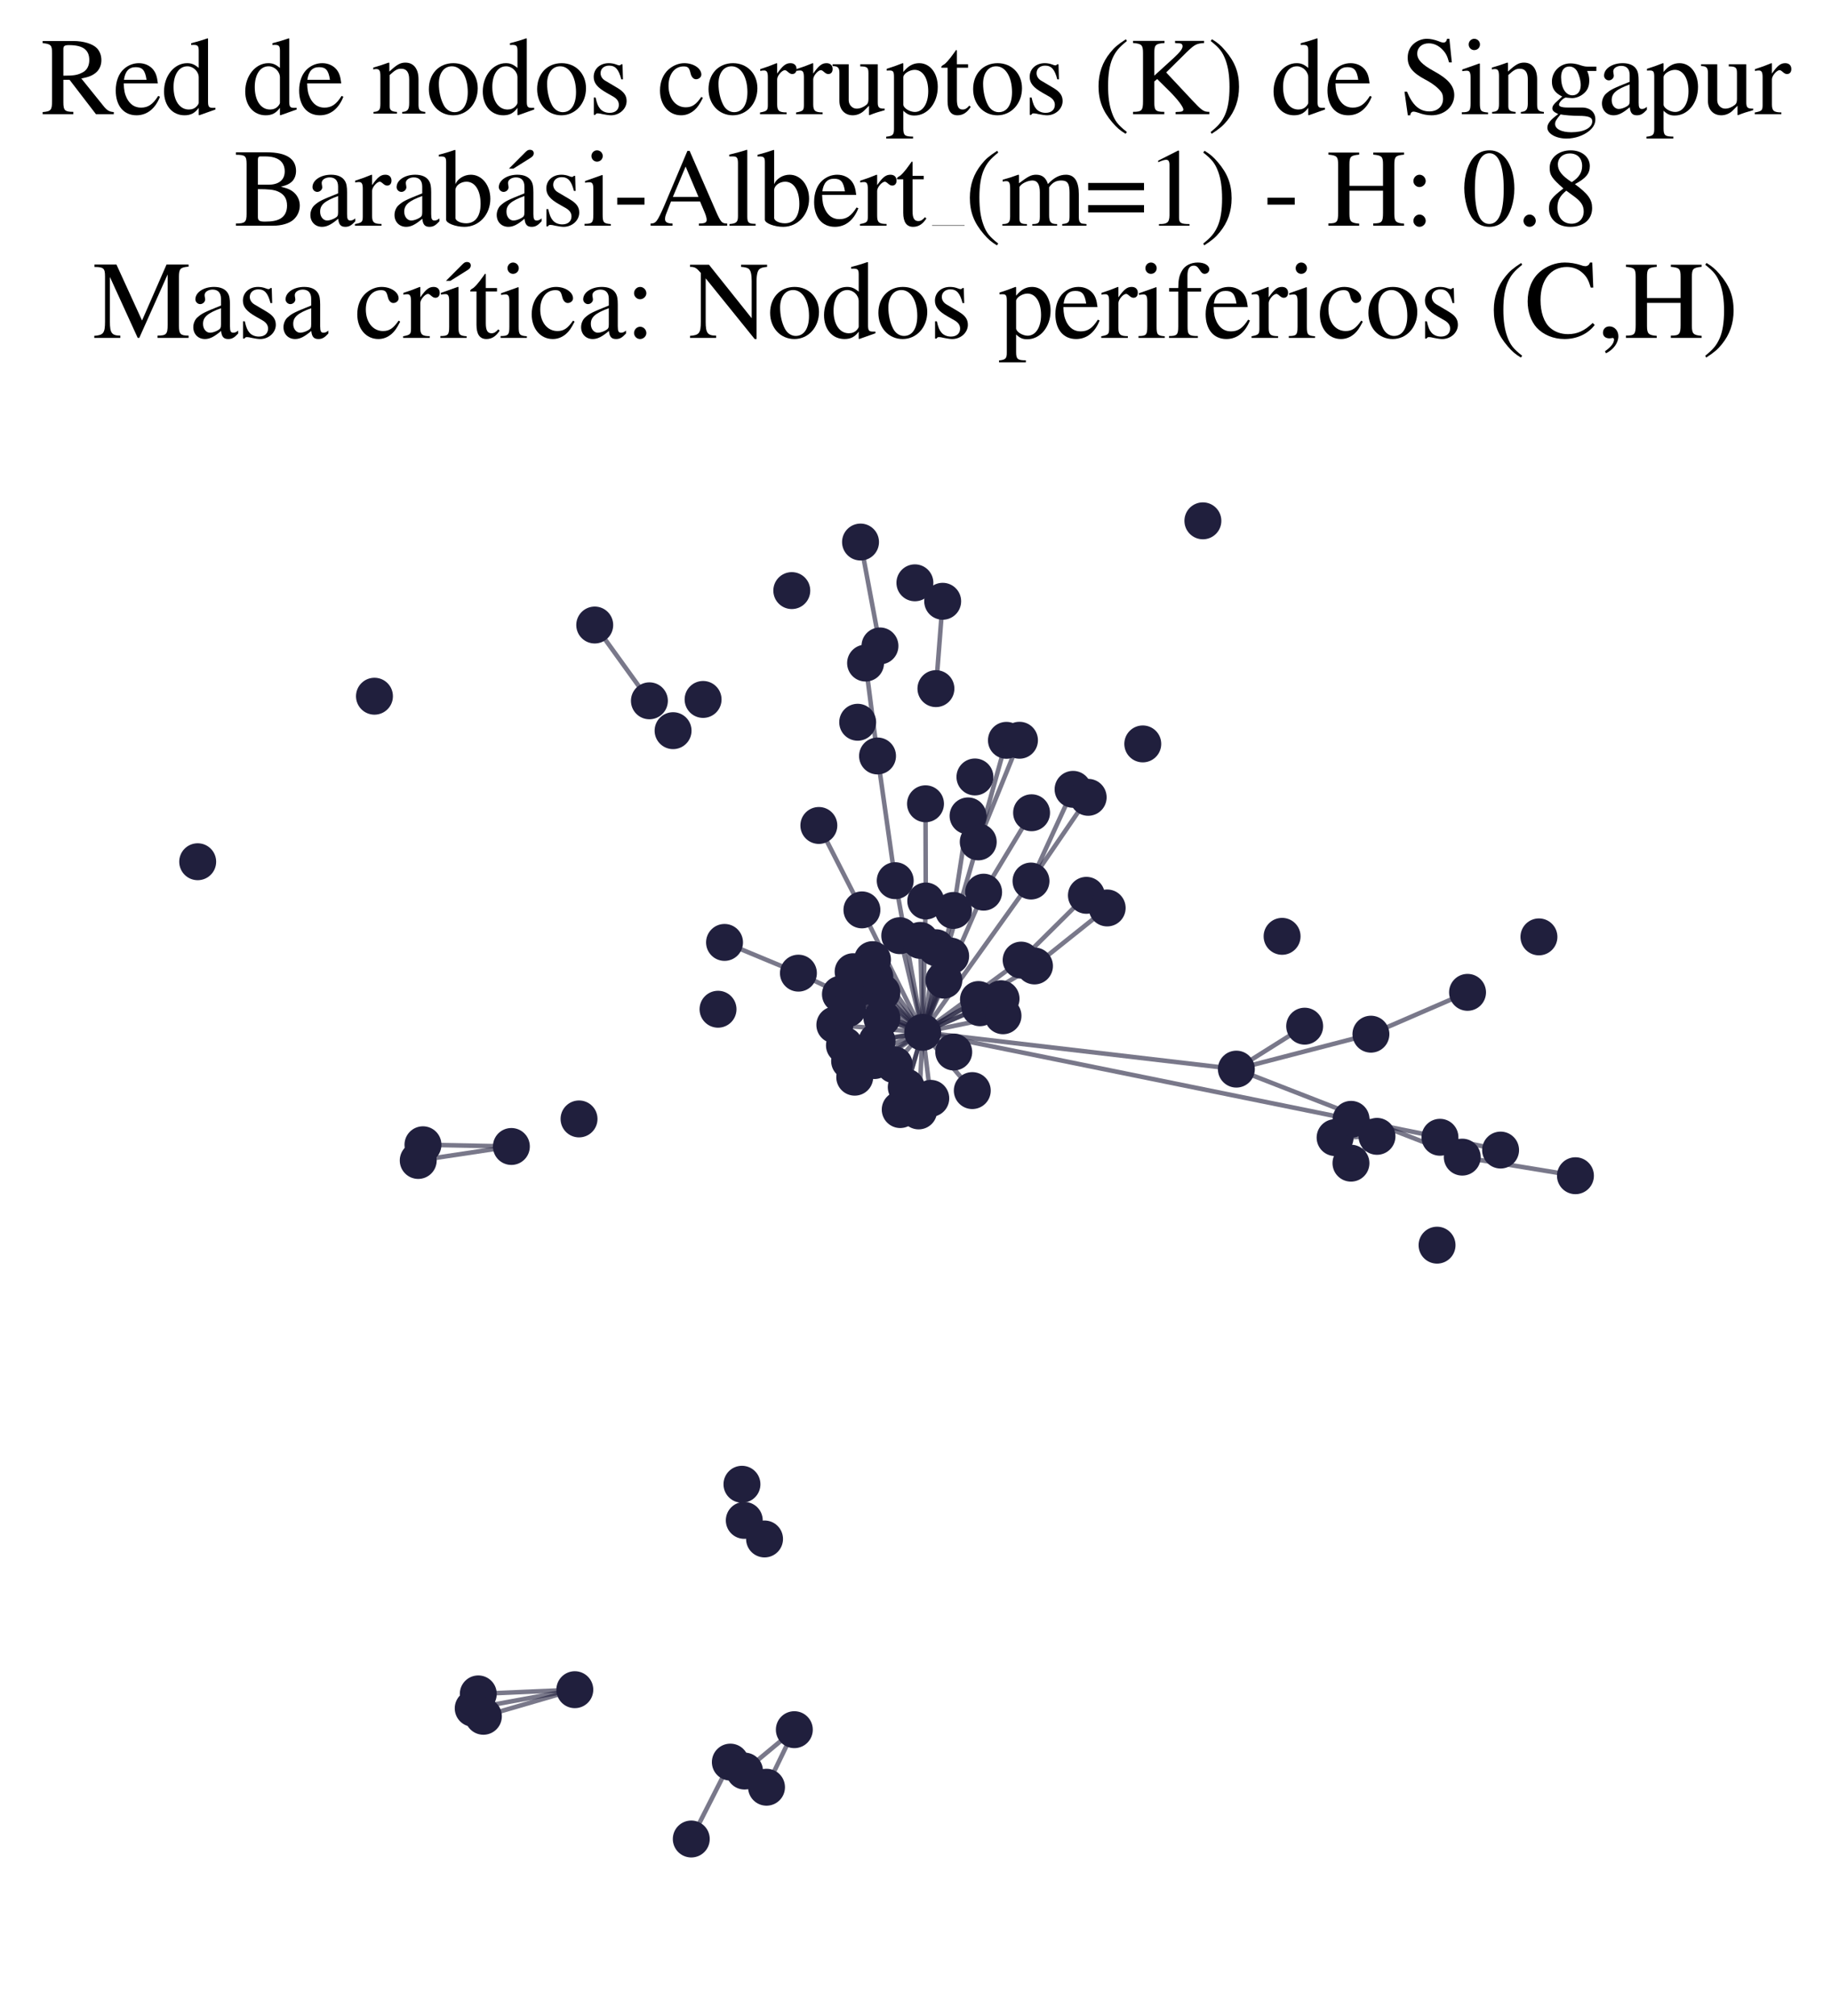 <?xml version="1.0" encoding="utf-8" standalone="no"?>
<!DOCTYPE svg PUBLIC "-//W3C//DTD SVG 1.1//EN"
  "http://www.w3.org/Graphics/SVG/1.1/DTD/svg11.dtd">
<svg xmlns:xlink="http://www.w3.org/1999/xlink" width="161.746pt" height="178.045pt" viewBox="0 0 161.746 178.045" xmlns="http://www.w3.org/2000/svg" version="1.1">
 <defs>
  <style type="text/css">*{stroke-linejoin: round; stroke-linecap: butt}</style>
 </defs>
 <g id="figure_1">
  <g id="patch_1">
   <path d="M 0 178.045 
L 161.746 178.045 
L 161.746 0 
L 0 0 
z
" style="fill: #ffffff"/>
  </g>
  <g id="axes_1">
   <g id="LineCollection_1">
    <path d="M 81.508 91.173 
L 119.35 98.858 
" clip-path="url(#p3b8a04c056)" style="fill: none; stroke: #201f3d; stroke-opacity: 0.6; stroke-width: 0.4"/>
    <path d="M 81.508 91.173 
L 75.991 87.215 
" clip-path="url(#p3b8a04c056)" style="fill: none; stroke: #201f3d; stroke-opacity: 0.6; stroke-width: 0.4"/>
    <path d="M 81.508 91.173 
L 77.074 84.754 
" clip-path="url(#p3b8a04c056)" style="fill: none; stroke: #201f3d; stroke-opacity: 0.6; stroke-width: 0.4"/>
    <path d="M 81.508 91.173 
L 76.14 80.36 
" clip-path="url(#p3b8a04c056)" style="fill: none; stroke: #201f3d; stroke-opacity: 0.6; stroke-width: 0.4"/>
    <path d="M 81.508 91.173 
L 79.524 97.996 
" clip-path="url(#p3b8a04c056)" style="fill: none; stroke: #201f3d; stroke-opacity: 0.6; stroke-width: 0.4"/>
    <path d="M 81.508 91.173 
L 88.431 88.205 
" clip-path="url(#p3b8a04c056)" style="fill: none; stroke: #201f3d; stroke-opacity: 0.6; stroke-width: 0.4"/>
    <path d="M 81.508 91.173 
L 86.415 74.356 
" clip-path="url(#p3b8a04c056)" style="fill: none; stroke: #201f3d; stroke-opacity: 0.6; stroke-width: 0.4"/>
    <path d="M 81.508 91.173 
L 91.384 85.313 
" clip-path="url(#p3b8a04c056)" style="fill: none; stroke: #201f3d; stroke-opacity: 0.6; stroke-width: 0.4"/>
    <path d="M 81.508 91.173 
L 84.223 80.41 
" clip-path="url(#p3b8a04c056)" style="fill: none; stroke: #201f3d; stroke-opacity: 0.6; stroke-width: 0.4"/>
    <path d="M 81.508 91.173 
L 81.78 79.575 
" clip-path="url(#p3b8a04c056)" style="fill: none; stroke: #201f3d; stroke-opacity: 0.6; stroke-width: 0.4"/>
    <path d="M 81.508 91.173 
L 77.245 93.669 
" clip-path="url(#p3b8a04c056)" style="fill: none; stroke: #201f3d; stroke-opacity: 0.6; stroke-width: 0.4"/>
    <path d="M 81.508 91.173 
L 91.076 77.812 
" clip-path="url(#p3b8a04c056)" style="fill: none; stroke: #201f3d; stroke-opacity: 0.6; stroke-width: 0.4"/>
    <path d="M 81.508 91.173 
L 86.891 78.795 
" clip-path="url(#p3b8a04c056)" style="fill: none; stroke: #201f3d; stroke-opacity: 0.6; stroke-width: 0.4"/>
    <path d="M 81.508 91.173 
L 86.435 88.276 
" clip-path="url(#p3b8a04c056)" style="fill: none; stroke: #201f3d; stroke-opacity: 0.6; stroke-width: 0.4"/>
    <path d="M 81.508 91.173 
L 78.998 94.038 
" clip-path="url(#p3b8a04c056)" style="fill: none; stroke: #201f3d; stroke-opacity: 0.6; stroke-width: 0.4"/>
    <path d="M 81.508 91.173 
L 84.251 92.913 
" clip-path="url(#p3b8a04c056)" style="fill: none; stroke: #201f3d; stroke-opacity: 0.6; stroke-width: 0.4"/>
    <path d="M 81.508 91.173 
L 109.217 94.423 
" clip-path="url(#p3b8a04c056)" style="fill: none; stroke: #201f3d; stroke-opacity: 0.6; stroke-width: 0.4"/>
    <path d="M 81.508 91.173 
L 75.052 93.71 
" clip-path="url(#p3b8a04c056)" style="fill: none; stroke: #201f3d; stroke-opacity: 0.6; stroke-width: 0.4"/>
    <path d="M 81.508 91.173 
L 73.747 90.519 
" clip-path="url(#p3b8a04c056)" style="fill: none; stroke: #201f3d; stroke-opacity: 0.6; stroke-width: 0.4"/>
    <path d="M 81.508 91.173 
L 74.241 87.811 
" clip-path="url(#p3b8a04c056)" style="fill: none; stroke: #201f3d; stroke-opacity: 0.6; stroke-width: 0.4"/>
    <path d="M 81.508 91.173 
L 82.222 97.005 
" clip-path="url(#p3b8a04c056)" style="fill: none; stroke: #201f3d; stroke-opacity: 0.6; stroke-width: 0.4"/>
    <path d="M 81.508 91.173 
L 77.48 91.944 
" clip-path="url(#p3b8a04c056)" style="fill: none; stroke: #201f3d; stroke-opacity: 0.6; stroke-width: 0.4"/>
    <path d="M 81.508 91.173 
L 77.281 86.279 
" clip-path="url(#p3b8a04c056)" style="fill: none; stroke: #201f3d; stroke-opacity: 0.6; stroke-width: 0.4"/>
    <path d="M 81.508 91.173 
L 70.53 85.947 
" clip-path="url(#p3b8a04c056)" style="fill: none; stroke: #201f3d; stroke-opacity: 0.6; stroke-width: 0.4"/>
    <path d="M 81.508 91.173 
L 75.505 95.136 
" clip-path="url(#p3b8a04c056)" style="fill: none; stroke: #201f3d; stroke-opacity: 0.6; stroke-width: 0.4"/>
    <path d="M 81.508 91.173 
L 79.081 77.781 
" clip-path="url(#p3b8a04c056)" style="fill: none; stroke: #201f3d; stroke-opacity: 0.6; stroke-width: 0.4"/>
    <path d="M 81.508 91.173 
L 90.205 84.795 
" clip-path="url(#p3b8a04c056)" style="fill: none; stroke: #201f3d; stroke-opacity: 0.6; stroke-width: 0.4"/>
    <path d="M 81.508 91.173 
L 74.596 92.328 
" clip-path="url(#p3b8a04c056)" style="fill: none; stroke: #201f3d; stroke-opacity: 0.6; stroke-width: 0.4"/>
    <path d="M 81.508 91.173 
L 77.904 89.912 
" clip-path="url(#p3b8a04c056)" style="fill: none; stroke: #201f3d; stroke-opacity: 0.6; stroke-width: 0.4"/>
    <path d="M 81.508 91.173 
L 79.482 82.638 
" clip-path="url(#p3b8a04c056)" style="fill: none; stroke: #201f3d; stroke-opacity: 0.6; stroke-width: 0.4"/>
    <path d="M 81.508 91.173 
L 82.691 83.701 
" clip-path="url(#p3b8a04c056)" style="fill: none; stroke: #201f3d; stroke-opacity: 0.6; stroke-width: 0.4"/>
    <path d="M 81.508 91.173 
L 81.287 83.054 
" clip-path="url(#p3b8a04c056)" style="fill: none; stroke: #201f3d; stroke-opacity: 0.6; stroke-width: 0.4"/>
    <path d="M 81.508 91.173 
L 88.603 89.712 
" clip-path="url(#p3b8a04c056)" style="fill: none; stroke: #201f3d; stroke-opacity: 0.6; stroke-width: 0.4"/>
    <path d="M 81.508 91.173 
L 80.057 96.015 
" clip-path="url(#p3b8a04c056)" style="fill: none; stroke: #201f3d; stroke-opacity: 0.6; stroke-width: 0.4"/>
    <path d="M 81.508 91.173 
L 83.98 84.437 
" clip-path="url(#p3b8a04c056)" style="fill: none; stroke: #201f3d; stroke-opacity: 0.6; stroke-width: 0.4"/>
    <path d="M 81.508 91.173 
L 74.874 89.088 
" clip-path="url(#p3b8a04c056)" style="fill: none; stroke: #201f3d; stroke-opacity: 0.6; stroke-width: 0.4"/>
    <path d="M 81.508 91.173 
L 85.889 96.319 
" clip-path="url(#p3b8a04c056)" style="fill: none; stroke: #201f3d; stroke-opacity: 0.6; stroke-width: 0.4"/>
    <path d="M 81.508 91.173 
L 75.362 85.819 
" clip-path="url(#p3b8a04c056)" style="fill: none; stroke: #201f3d; stroke-opacity: 0.6; stroke-width: 0.4"/>
    <path d="M 81.508 91.173 
L 86.563 89.003 
" clip-path="url(#p3b8a04c056)" style="fill: none; stroke: #201f3d; stroke-opacity: 0.6; stroke-width: 0.4"/>
    <path d="M 81.508 91.173 
L 77.904 87.65 
" clip-path="url(#p3b8a04c056)" style="fill: none; stroke: #201f3d; stroke-opacity: 0.6; stroke-width: 0.4"/>
    <path d="M 81.508 91.173 
L 83.378 86.566 
" clip-path="url(#p3b8a04c056)" style="fill: none; stroke: #201f3d; stroke-opacity: 0.6; stroke-width: 0.4"/>
    <path d="M 81.508 91.173 
L 81.151 98.114 
" clip-path="url(#p3b8a04c056)" style="fill: none; stroke: #201f3d; stroke-opacity: 0.6; stroke-width: 0.4"/>
    <path d="M 119.35 98.858 
L 121.64 100.361 
" clip-path="url(#p3b8a04c056)" style="fill: none; stroke: #201f3d; stroke-opacity: 0.6; stroke-width: 0.4"/>
    <path d="M 119.35 98.858 
L 127.202 100.442 
" clip-path="url(#p3b8a04c056)" style="fill: none; stroke: #201f3d; stroke-opacity: 0.6; stroke-width: 0.4"/>
    <path d="M 129.173 102.196 
L 109.217 94.423 
" clip-path="url(#p3b8a04c056)" style="fill: none; stroke: #201f3d; stroke-opacity: 0.6; stroke-width: 0.4"/>
    <path d="M 129.173 102.196 
L 139.171 103.838 
" clip-path="url(#p3b8a04c056)" style="fill: none; stroke: #201f3d; stroke-opacity: 0.6; stroke-width: 0.4"/>
    <path d="M 121.64 100.361 
L 119.341 102.729 
" clip-path="url(#p3b8a04c056)" style="fill: none; stroke: #201f3d; stroke-opacity: 0.6; stroke-width: 0.4"/>
    <path d="M 121.64 100.361 
L 117.939 100.471 
" clip-path="url(#p3b8a04c056)" style="fill: none; stroke: #201f3d; stroke-opacity: 0.6; stroke-width: 0.4"/>
    <path d="M 76.14 80.36 
L 72.335 72.904 
" clip-path="url(#p3b8a04c056)" style="fill: none; stroke: #201f3d; stroke-opacity: 0.6; stroke-width: 0.4"/>
    <path d="M 77.519 66.767 
L 79.081 77.781 
" clip-path="url(#p3b8a04c056)" style="fill: none; stroke: #201f3d; stroke-opacity: 0.6; stroke-width: 0.4"/>
    <path d="M 77.519 66.767 
L 76.463 58.562 
" clip-path="url(#p3b8a04c056)" style="fill: none; stroke: #201f3d; stroke-opacity: 0.6; stroke-width: 0.4"/>
    <path d="M 77.734 57.048 
L 76.017 47.873 
" clip-path="url(#p3b8a04c056)" style="fill: none; stroke: #201f3d; stroke-opacity: 0.6; stroke-width: 0.4"/>
    <path d="M 50.778 149.231 
L 42.701 151.58 
" clip-path="url(#p3b8a04c056)" style="fill: none; stroke: #201f3d; stroke-opacity: 0.6; stroke-width: 0.4"/>
    <path d="M 50.778 149.231 
L 41.802 150.878 
" clip-path="url(#p3b8a04c056)" style="fill: none; stroke: #201f3d; stroke-opacity: 0.6; stroke-width: 0.4"/>
    <path d="M 50.778 149.231 
L 42.25 149.602 
" clip-path="url(#p3b8a04c056)" style="fill: none; stroke: #201f3d; stroke-opacity: 0.6; stroke-width: 0.4"/>
    <path d="M 121.103 91.337 
L 109.217 94.423 
" clip-path="url(#p3b8a04c056)" style="fill: none; stroke: #201f3d; stroke-opacity: 0.6; stroke-width: 0.4"/>
    <path d="M 121.103 91.337 
L 129.639 87.643 
" clip-path="url(#p3b8a04c056)" style="fill: none; stroke: #201f3d; stroke-opacity: 0.6; stroke-width: 0.4"/>
    <path d="M 96.127 70.419 
L 91.076 77.812 
" clip-path="url(#p3b8a04c056)" style="fill: none; stroke: #201f3d; stroke-opacity: 0.6; stroke-width: 0.4"/>
    <path d="M 70.169 152.763 
L 67.712 157.845 
" clip-path="url(#p3b8a04c056)" style="fill: none; stroke: #201f3d; stroke-opacity: 0.6; stroke-width: 0.4"/>
    <path d="M 70.169 152.763 
L 65.772 156.418 
" clip-path="url(#p3b8a04c056)" style="fill: none; stroke: #201f3d; stroke-opacity: 0.6; stroke-width: 0.4"/>
    <path d="M 86.415 74.356 
L 88.905 65.385 
" clip-path="url(#p3b8a04c056)" style="fill: none; stroke: #201f3d; stroke-opacity: 0.6; stroke-width: 0.4"/>
    <path d="M 86.415 74.356 
L 90.058 65.378 
" clip-path="url(#p3b8a04c056)" style="fill: none; stroke: #201f3d; stroke-opacity: 0.6; stroke-width: 0.4"/>
    <path d="M 45.173 101.255 
L 36.945 102.491 
" clip-path="url(#p3b8a04c056)" style="fill: none; stroke: #201f3d; stroke-opacity: 0.6; stroke-width: 0.4"/>
    <path d="M 45.173 101.255 
L 37.363 101.103 
" clip-path="url(#p3b8a04c056)" style="fill: none; stroke: #201f3d; stroke-opacity: 0.6; stroke-width: 0.4"/>
    <path d="M 82.677 60.819 
L 83.274 53.104 
" clip-path="url(#p3b8a04c056)" style="fill: none; stroke: #201f3d; stroke-opacity: 0.6; stroke-width: 0.4"/>
    <path d="M 94.792 69.714 
L 91.076 77.812 
" clip-path="url(#p3b8a04c056)" style="fill: none; stroke: #201f3d; stroke-opacity: 0.6; stroke-width: 0.4"/>
    <path d="M 91.384 85.313 
L 97.805 80.189 
" clip-path="url(#p3b8a04c056)" style="fill: none; stroke: #201f3d; stroke-opacity: 0.6; stroke-width: 0.4"/>
    <path d="M 84.223 80.41 
L 85.515 72.059 
" clip-path="url(#p3b8a04c056)" style="fill: none; stroke: #201f3d; stroke-opacity: 0.6; stroke-width: 0.4"/>
    <path d="M 81.78 79.575 
L 81.757 70.989 
" clip-path="url(#p3b8a04c056)" style="fill: none; stroke: #201f3d; stroke-opacity: 0.6; stroke-width: 0.4"/>
    <path d="M 95.971 79.074 
L 90.205 84.795 
" clip-path="url(#p3b8a04c056)" style="fill: none; stroke: #201f3d; stroke-opacity: 0.6; stroke-width: 0.4"/>
    <path d="M 57.367 61.895 
L 52.537 55.201 
" clip-path="url(#p3b8a04c056)" style="fill: none; stroke: #201f3d; stroke-opacity: 0.6; stroke-width: 0.4"/>
    <path d="M 127.202 100.442 
L 132.558 101.573 
" clip-path="url(#p3b8a04c056)" style="fill: none; stroke: #201f3d; stroke-opacity: 0.6; stroke-width: 0.4"/>
    <path d="M 61.066 162.418 
L 64.517 155.627 
" clip-path="url(#p3b8a04c056)" style="fill: none; stroke: #201f3d; stroke-opacity: 0.6; stroke-width: 0.4"/>
    <path d="M 86.891 78.795 
L 91.127 71.782 
" clip-path="url(#p3b8a04c056)" style="fill: none; stroke: #201f3d; stroke-opacity: 0.6; stroke-width: 0.4"/>
    <path d="M 109.217 94.423 
L 115.251 90.63 
" clip-path="url(#p3b8a04c056)" style="fill: none; stroke: #201f3d; stroke-opacity: 0.6; stroke-width: 0.4"/>
    <path d="M 70.53 85.947 
L 64.004 83.233 
" clip-path="url(#p3b8a04c056)" style="fill: none; stroke: #201f3d; stroke-opacity: 0.6; stroke-width: 0.4"/>
   </g>
   <g id="PathCollection_1">
    <defs>
     <path id="m61470a9b92" d="M 0 1.581 
C 0.419 1.581 0.822 1.415 1.118 1.118 
C 1.415 0.822 1.581 0.419 1.581 0 
C 1.581 -0.419 1.415 -0.822 1.118 -1.118 
C 0.822 -1.415 0.419 -1.581 0 -1.581 
C -0.419 -1.581 -0.822 -1.415 -1.118 -1.118 
C -1.415 -0.822 -1.581 -0.419 -1.581 0 
C -1.581 0.419 -1.415 0.822 -1.118 1.118 
C -0.822 1.415 -0.419 1.581 0 1.581 
z
" style="stroke: #201f3d; stroke-width: 0.1"/>
    </defs>
    <g clip-path="url(#p3b8a04c056)">
     <use xlink:href="#m61470a9b92" x="83.378" y="86.566" style="fill: #201f3d; stroke: #201f3d; stroke-width: 0.1"/>
     <use xlink:href="#m61470a9b92" x="88.905" y="65.385" style="fill: #201f3d; stroke: #201f3d; stroke-width: 0.1"/>
     <use xlink:href="#m61470a9b92" x="86.435" y="88.276" style="fill: #201f3d; stroke: #201f3d; stroke-width: 0.1"/>
     <use xlink:href="#m61470a9b92" x="77.904" y="87.65" style="fill: #201f3d; stroke: #201f3d; stroke-width: 0.1"/>
     <use xlink:href="#m61470a9b92" x="75.505" y="95.136" style="fill: #201f3d; stroke: #201f3d; stroke-width: 0.1"/>
     <use xlink:href="#m61470a9b92" x="79.482" y="82.638" style="fill: #201f3d; stroke: #201f3d; stroke-width: 0.1"/>
     <use xlink:href="#m61470a9b92" x="75.766" y="63.788" style="fill: #201f3d; stroke: #201f3d; stroke-width: 0.1"/>
     <use xlink:href="#m61470a9b92" x="117.939" y="100.471" style="fill: #201f3d; stroke: #201f3d; stroke-width: 0.1"/>
     <use xlink:href="#m61470a9b92" x="113.257" y="82.696" style="fill: #201f3d; stroke: #201f3d; stroke-width: 0.1"/>
     <use xlink:href="#m61470a9b92" x="76.463" y="58.562" style="fill: #201f3d; stroke: #201f3d; stroke-width: 0.1"/>
     <use xlink:href="#m61470a9b92" x="36.945" y="102.491" style="fill: #201f3d; stroke: #201f3d; stroke-width: 0.1"/>
     <use xlink:href="#m61470a9b92" x="37.363" y="101.103" style="fill: #201f3d; stroke: #201f3d; stroke-width: 0.1"/>
     <use xlink:href="#m61470a9b92" x="72.335" y="72.904" style="fill: #201f3d; stroke: #201f3d; stroke-width: 0.1"/>
     <use xlink:href="#m61470a9b92" x="127.202" y="100.442" style="fill: #201f3d; stroke: #201f3d; stroke-width: 0.1"/>
     <use xlink:href="#m61470a9b92" x="94.792" y="69.714" style="fill: #201f3d; stroke: #201f3d; stroke-width: 0.1"/>
     <use xlink:href="#m61470a9b92" x="64.004" y="83.233" style="fill: #201f3d; stroke: #201f3d; stroke-width: 0.1"/>
     <use xlink:href="#m61470a9b92" x="77.48" y="91.944" style="fill: #201f3d; stroke: #201f3d; stroke-width: 0.1"/>
     <use xlink:href="#m61470a9b92" x="82.222" y="97.005" style="fill: #201f3d; stroke: #201f3d; stroke-width: 0.1"/>
     <use xlink:href="#m61470a9b92" x="70.53" y="85.947" style="fill: #201f3d; stroke: #201f3d; stroke-width: 0.1"/>
     <use xlink:href="#m61470a9b92" x="81.151" y="98.114" style="fill: #201f3d; stroke: #201f3d; stroke-width: 0.1"/>
     <use xlink:href="#m61470a9b92" x="119.341" y="102.729" style="fill: #201f3d; stroke: #201f3d; stroke-width: 0.1"/>
     <use xlink:href="#m61470a9b92" x="119.35" y="98.858" style="fill: #201f3d; stroke: #201f3d; stroke-width: 0.1"/>
     <use xlink:href="#m61470a9b92" x="81.757" y="70.989" style="fill: #201f3d; stroke: #201f3d; stroke-width: 0.1"/>
     <use xlink:href="#m61470a9b92" x="84.223" y="80.41" style="fill: #201f3d; stroke: #201f3d; stroke-width: 0.1"/>
     <use xlink:href="#m61470a9b92" x="51.151" y="98.822" style="fill: #201f3d; stroke: #201f3d; stroke-width: 0.1"/>
     <use xlink:href="#m61470a9b92" x="63.429" y="89.134" style="fill: #201f3d; stroke: #201f3d; stroke-width: 0.1"/>
     <use xlink:href="#m61470a9b92" x="109.217" y="94.423" style="fill: #201f3d; stroke: #201f3d; stroke-width: 0.1"/>
     <use xlink:href="#m61470a9b92" x="77.074" y="84.754" style="fill: #201f3d; stroke: #201f3d; stroke-width: 0.1"/>
     <use xlink:href="#m61470a9b92" x="75.991" y="87.215" style="fill: #201f3d; stroke: #201f3d; stroke-width: 0.1"/>
     <use xlink:href="#m61470a9b92" x="86.563" y="89.003" style="fill: #201f3d; stroke: #201f3d; stroke-width: 0.1"/>
     <use xlink:href="#m61470a9b92" x="52.537" y="55.201" style="fill: #201f3d; stroke: #201f3d; stroke-width: 0.1"/>
     <use xlink:href="#m61470a9b92" x="121.103" y="91.337" style="fill: #201f3d; stroke: #201f3d; stroke-width: 0.1"/>
     <use xlink:href="#m61470a9b92" x="61.066" y="162.418" style="fill: #201f3d; stroke: #201f3d; stroke-width: 0.1"/>
     <use xlink:href="#m61470a9b92" x="76.14" y="80.36" style="fill: #201f3d; stroke: #201f3d; stroke-width: 0.1"/>
     <use xlink:href="#m61470a9b92" x="62.109" y="61.774" style="fill: #201f3d; stroke: #201f3d; stroke-width: 0.1"/>
     <use xlink:href="#m61470a9b92" x="91.384" y="85.313" style="fill: #201f3d; stroke: #201f3d; stroke-width: 0.1"/>
     <use xlink:href="#m61470a9b92" x="79.524" y="97.996" style="fill: #201f3d; stroke: #201f3d; stroke-width: 0.1"/>
     <use xlink:href="#m61470a9b92" x="115.251" y="90.63" style="fill: #201f3d; stroke: #201f3d; stroke-width: 0.1"/>
     <use xlink:href="#m61470a9b92" x="90.058" y="65.378" style="fill: #201f3d; stroke: #201f3d; stroke-width: 0.1"/>
     <use xlink:href="#m61470a9b92" x="73.747" y="90.519" style="fill: #201f3d; stroke: #201f3d; stroke-width: 0.1"/>
     <use xlink:href="#m61470a9b92" x="50.778" y="149.231" style="fill: #201f3d; stroke: #201f3d; stroke-width: 0.1"/>
     <use xlink:href="#m61470a9b92" x="42.701" y="151.58" style="fill: #201f3d; stroke: #201f3d; stroke-width: 0.1"/>
     <use xlink:href="#m61470a9b92" x="81.78" y="79.575" style="fill: #201f3d; stroke: #201f3d; stroke-width: 0.1"/>
     <use xlink:href="#m61470a9b92" x="90.205" y="84.795" style="fill: #201f3d; stroke: #201f3d; stroke-width: 0.1"/>
     <use xlink:href="#m61470a9b92" x="82.691" y="83.701" style="fill: #201f3d; stroke: #201f3d; stroke-width: 0.1"/>
     <use xlink:href="#m61470a9b92" x="121.64" y="100.361" style="fill: #201f3d; stroke: #201f3d; stroke-width: 0.1"/>
     <use xlink:href="#m61470a9b92" x="74.241" y="87.811" style="fill: #201f3d; stroke: #201f3d; stroke-width: 0.1"/>
     <use xlink:href="#m61470a9b92" x="65.772" y="156.418" style="fill: #201f3d; stroke: #201f3d; stroke-width: 0.1"/>
     <use xlink:href="#m61470a9b92" x="91.076" y="77.812" style="fill: #201f3d; stroke: #201f3d; stroke-width: 0.1"/>
     <use xlink:href="#m61470a9b92" x="81.287" y="83.054" style="fill: #201f3d; stroke: #201f3d; stroke-width: 0.1"/>
     <use xlink:href="#m61470a9b92" x="75.052" y="93.71" style="fill: #201f3d; stroke: #201f3d; stroke-width: 0.1"/>
     <use xlink:href="#m61470a9b92" x="129.639" y="87.643" style="fill: #201f3d; stroke: #201f3d; stroke-width: 0.1"/>
     <use xlink:href="#m61470a9b92" x="69.945" y="52.16" style="fill: #201f3d; stroke: #201f3d; stroke-width: 0.1"/>
     <use xlink:href="#m61470a9b92" x="42.25" y="149.602" style="fill: #201f3d; stroke: #201f3d; stroke-width: 0.1"/>
     <use xlink:href="#m61470a9b92" x="129.173" y="102.196" style="fill: #201f3d; stroke: #201f3d; stroke-width: 0.1"/>
     <use xlink:href="#m61470a9b92" x="74.874" y="89.088" style="fill: #201f3d; stroke: #201f3d; stroke-width: 0.1"/>
     <use xlink:href="#m61470a9b92" x="57.367" y="61.895" style="fill: #201f3d; stroke: #201f3d; stroke-width: 0.1"/>
     <use xlink:href="#m61470a9b92" x="59.458" y="64.532" style="fill: #201f3d; stroke: #201f3d; stroke-width: 0.1"/>
     <use xlink:href="#m61470a9b92" x="88.431" y="88.205" style="fill: #201f3d; stroke: #201f3d; stroke-width: 0.1"/>
     <use xlink:href="#m61470a9b92" x="135.946" y="82.744" style="fill: #201f3d; stroke: #201f3d; stroke-width: 0.1"/>
     <use xlink:href="#m61470a9b92" x="74.596" y="92.328" style="fill: #201f3d; stroke: #201f3d; stroke-width: 0.1"/>
     <use xlink:href="#m61470a9b92" x="85.515" y="72.059" style="fill: #201f3d; stroke: #201f3d; stroke-width: 0.1"/>
     <use xlink:href="#m61470a9b92" x="70.169" y="152.763" style="fill: #201f3d; stroke: #201f3d; stroke-width: 0.1"/>
     <use xlink:href="#m61470a9b92" x="65.748" y="134.278" style="fill: #201f3d; stroke: #201f3d; stroke-width: 0.1"/>
     <use xlink:href="#m61470a9b92" x="132.558" y="101.573" style="fill: #201f3d; stroke: #201f3d; stroke-width: 0.1"/>
     <use xlink:href="#m61470a9b92" x="78.998" y="94.038" style="fill: #201f3d; stroke: #201f3d; stroke-width: 0.1"/>
     <use xlink:href="#m61470a9b92" x="85.889" y="96.319" style="fill: #201f3d; stroke: #201f3d; stroke-width: 0.1"/>
     <use xlink:href="#m61470a9b92" x="77.245" y="93.669" style="fill: #201f3d; stroke: #201f3d; stroke-width: 0.1"/>
     <use xlink:href="#m61470a9b92" x="76.017" y="47.873" style="fill: #201f3d; stroke: #201f3d; stroke-width: 0.1"/>
     <use xlink:href="#m61470a9b92" x="67.538" y="135.919" style="fill: #201f3d; stroke: #201f3d; stroke-width: 0.1"/>
     <use xlink:href="#m61470a9b92" x="95.971" y="79.074" style="fill: #201f3d; stroke: #201f3d; stroke-width: 0.1"/>
     <use xlink:href="#m61470a9b92" x="77.519" y="66.767" style="fill: #201f3d; stroke: #201f3d; stroke-width: 0.1"/>
     <use xlink:href="#m61470a9b92" x="80.057" y="96.015" style="fill: #201f3d; stroke: #201f3d; stroke-width: 0.1"/>
     <use xlink:href="#m61470a9b92" x="77.281" y="86.279" style="fill: #201f3d; stroke: #201f3d; stroke-width: 0.1"/>
     <use xlink:href="#m61470a9b92" x="75.362" y="85.819" style="fill: #201f3d; stroke: #201f3d; stroke-width: 0.1"/>
     <use xlink:href="#m61470a9b92" x="86.415" y="74.356" style="fill: #201f3d; stroke: #201f3d; stroke-width: 0.1"/>
     <use xlink:href="#m61470a9b92" x="77.734" y="57.048" style="fill: #201f3d; stroke: #201f3d; stroke-width: 0.1"/>
     <use xlink:href="#m61470a9b92" x="139.171" y="103.838" style="fill: #201f3d; stroke: #201f3d; stroke-width: 0.1"/>
     <use xlink:href="#m61470a9b92" x="88.603" y="89.712" style="fill: #201f3d; stroke: #201f3d; stroke-width: 0.1"/>
     <use xlink:href="#m61470a9b92" x="77.904" y="89.912" style="fill: #201f3d; stroke: #201f3d; stroke-width: 0.1"/>
     <use xlink:href="#m61470a9b92" x="65.543" y="131.088" style="fill: #201f3d; stroke: #201f3d; stroke-width: 0.1"/>
     <use xlink:href="#m61470a9b92" x="83.274" y="53.104" style="fill: #201f3d; stroke: #201f3d; stroke-width: 0.1"/>
     <use xlink:href="#m61470a9b92" x="17.464" y="76.107" style="fill: #201f3d; stroke: #201f3d; stroke-width: 0.1"/>
     <use xlink:href="#m61470a9b92" x="97.805" y="80.189" style="fill: #201f3d; stroke: #201f3d; stroke-width: 0.1"/>
     <use xlink:href="#m61470a9b92" x="84.251" y="92.913" style="fill: #201f3d; stroke: #201f3d; stroke-width: 0.1"/>
     <use xlink:href="#m61470a9b92" x="33.079" y="61.489" style="fill: #201f3d; stroke: #201f3d; stroke-width: 0.1"/>
     <use xlink:href="#m61470a9b92" x="64.517" y="155.627" style="fill: #201f3d; stroke: #201f3d; stroke-width: 0.1"/>
     <use xlink:href="#m61470a9b92" x="86.891" y="78.795" style="fill: #201f3d; stroke: #201f3d; stroke-width: 0.1"/>
     <use xlink:href="#m61470a9b92" x="45.173" y="101.255" style="fill: #201f3d; stroke: #201f3d; stroke-width: 0.1"/>
     <use xlink:href="#m61470a9b92" x="82.677" y="60.819" style="fill: #201f3d; stroke: #201f3d; stroke-width: 0.1"/>
     <use xlink:href="#m61470a9b92" x="80.82" y="51.473" style="fill: #201f3d; stroke: #201f3d; stroke-width: 0.1"/>
     <use xlink:href="#m61470a9b92" x="96.127" y="70.419" style="fill: #201f3d; stroke: #201f3d; stroke-width: 0.1"/>
     <use xlink:href="#m61470a9b92" x="67.712" y="157.845" style="fill: #201f3d; stroke: #201f3d; stroke-width: 0.1"/>
     <use xlink:href="#m61470a9b92" x="81.508" y="91.173" style="fill: #201f3d; stroke: #201f3d; stroke-width: 0.1"/>
     <use xlink:href="#m61470a9b92" x="83.98" y="84.437" style="fill: #201f3d; stroke: #201f3d; stroke-width: 0.1"/>
     <use xlink:href="#m61470a9b92" x="126.946" y="109.971" style="fill: #201f3d; stroke: #201f3d; stroke-width: 0.1"/>
     <use xlink:href="#m61470a9b92" x="100.95" y="65.701" style="fill: #201f3d; stroke: #201f3d; stroke-width: 0.1"/>
     <use xlink:href="#m61470a9b92" x="106.26" y="45.999" style="fill: #201f3d; stroke: #201f3d; stroke-width: 0.1"/>
     <use xlink:href="#m61470a9b92" x="41.802" y="150.878" style="fill: #201f3d; stroke: #201f3d; stroke-width: 0.1"/>
     <use xlink:href="#m61470a9b92" x="86.123" y="68.62" style="fill: #201f3d; stroke: #201f3d; stroke-width: 0.1"/>
     <use xlink:href="#m61470a9b92" x="91.127" y="71.782" style="fill: #201f3d; stroke: #201f3d; stroke-width: 0.1"/>
     <use xlink:href="#m61470a9b92" x="79.081" y="77.781" style="fill: #201f3d; stroke: #201f3d; stroke-width: 0.1"/>
    </g>
   </g>
   <g id="text_1">
    <!-- Red de nodos corruptos (K) de Singapur -->
    <g transform="translate(3.6 10.084) scale(0.096 -0.096)">
     <defs>
      <path id="NimbusRomNo9L-Regu-52" d="M 4218 121 
C 3974 140 3846 205 3661 424 
L 2342 2061 
C 2771 2143 2963 2219 3174 2388 
C 3379 2553 3501 2818 3501 3113 
C 3501 3385 3418 3618 3251 3801 
C 3008 4059 2477 4224 1875 4224 
L 109 4224 
L 109 4102 
C 589 4051 653 3981 653 3528 
L 653 765 
C 653 236 589 159 109 121 
L 109 0 
L 1882 0 
L 1882 134 
C 1389 134 1306 219 1306 692 
L 1306 1984 
L 1664 1984 
L 3187 0 
L 4218 0 
L 4218 121 
z
M 1306 3762 
C 1306 3937 1376 3987 1632 3987 
C 2432 3987 2803 3716 2803 3123 
C 2803 2807 2669 2542 2438 2423 
C 2144 2258 1920 2221 1306 2221 
L 1306 3762 
z
" transform="scale(0.016)"/>
      <path id="NimbusRomNo9L-Regu-65" d="M 2611 1053 
C 2304 564 2029 378 1619 378 
C 1254 378 979 564 794 930 
C 678 1174 634 1386 621 1779 
L 2592 1779 
C 2541 2193 2477 2377 2317 2581 
C 2125 2811 1830 2944 1498 2944 
C 1178 2944 877 2829 634 2611 
C 333 2349 160 1894 160 1370 
C 160 486 621 -64 1357 -64 
C 1965 -64 2445 315 2714 1008 
L 2611 1053 
z
M 634 1984 
C 704 2479 922 2714 1312 2714 
C 1702 2714 1856 2535 1939 1984 
L 634 1984 
z
" transform="scale(0.016)"/>
      <path id="NimbusRomNo9L-Regu-64" d="M 2202 -64 
L 3142 269 
L 3142 365 
C 3027 365 3014 365 2995 365 
C 2765 365 2714 435 2714 731 
L 2714 4364 
L 2682 4377 
C 2374 4268 2150 4204 1741 4096 
L 1741 3994 
C 1792 4000 1830 4000 1882 4000 
C 2118 4000 2176 3936 2176 3672 
L 2176 2669 
C 1933 2874 1760 2944 1504 2944 
C 768 2944 173 2221 173 1312 
C 173 493 653 -64 1357 -64 
C 1715 -64 1958 64 2176 365 
L 2176 -45 
L 2202 -64 
z
M 2176 653 
C 2176 608 2131 531 2067 461 
C 1952 333 1792 269 1606 269 
C 1075 269 723 781 723 1568 
C 723 2291 1037 2765 1523 2765 
C 1862 2765 2176 2464 2176 2125 
L 2176 653 
z
" transform="scale(0.016)"/>
      <path id="NimbusRomNo9L-Regu-6e" d="M 102 2579 
C 141 2598 205 2605 275 2605 
C 454 2605 512 2509 512 2195 
L 512 608 
C 512 243 442 154 115 128 
L 115 32 
L 1472 32 
L 1472 128 
C 1146 154 1050 230 1050 461 
L 1050 2259 
C 1357 2547 1498 2624 1709 2624 
C 2022 2624 2176 2426 2176 2003 
L 2176 666 
C 2176 262 2093 154 1773 128 
L 1773 32 
L 3104 32 
L 3104 128 
C 2790 160 2714 237 2714 550 
L 2714 2016 
C 2714 2618 2432 2976 1958 2976 
C 1664 2976 1466 2867 1030 2458 
L 1030 2963 
L 986 2976 
C 672 2861 454 2790 102 2688 
L 102 2579 
z
" transform="scale(0.016)"/>
      <path id="NimbusRomNo9L-Regu-6f" d="M 1600 2944 
C 768 2944 186 2330 186 1446 
C 186 582 781 -64 1587 -64 
C 2394 -64 3008 614 3008 1498 
C 3008 2336 2419 2944 1600 2944 
z
M 1517 2765 
C 2054 2765 2432 2150 2432 1274 
C 2432 550 2144 115 1664 115 
C 1414 115 1178 269 1043 525 
C 864 858 762 1306 762 1760 
C 762 2368 1062 2765 1517 2765 
z
" transform="scale(0.016)"/>
      <path id="NimbusRomNo9L-Regu-73" d="M 2016 2010 
L 1990 2880 
L 1920 2880 
L 1907 2867 
C 1850 2822 1843 2816 1818 2816 
C 1779 2816 1715 2829 1645 2861 
C 1504 2915 1363 2944 1197 2944 
C 691 2944 326 2616 326 2154 
C 326 1796 531 1539 1075 1231 
L 1446 1020 
C 1670 892 1779 737 1779 539 
C 1779 256 1574 77 1248 77 
C 1030 77 832 159 710 298 
C 576 455 518 600 435 960 
L 333 960 
L 333 -39 
L 416 -39 
C 461 33 486 48 563 48 
C 621 48 710 35 858 -2 
C 1037 -39 1210 -64 1325 -64 
C 1818 -64 2227 308 2227 757 
C 2227 1077 2074 1289 1690 1520 
L 998 1930 
C 819 2033 723 2194 723 2367 
C 723 2624 922 2803 1216 2803 
C 1581 2803 1773 2583 1920 2010 
L 2016 2010 
z
" transform="scale(0.016)"/>
      <path id="NimbusRomNo9L-Regu-63" d="M 2547 998 
C 2240 550 2010 397 1645 397 
C 1062 397 653 909 653 1645 
C 653 2304 1005 2758 1523 2758 
C 1754 2758 1837 2688 1901 2451 
L 1939 2310 
C 1990 2131 2106 2016 2240 2016 
C 2406 2016 2547 2138 2547 2285 
C 2547 2643 2099 2944 1562 2944 
C 1248 2944 922 2816 659 2586 
C 339 2304 160 1869 160 1363 
C 160 531 666 -64 1376 -64 
C 1664 -64 1920 38 2150 237 
C 2323 390 2445 563 2637 941 
L 2547 998 
z
" transform="scale(0.016)"/>
      <path id="NimbusRomNo9L-Regu-72" d="M 45 2496 
C 134 2515 192 2522 269 2522 
C 429 2522 486 2419 486 2138 
L 486 538 
C 486 218 442 173 32 96 
L 32 0 
L 1568 0 
L 1568 102 
C 1133 102 1024 199 1024 565 
L 1024 2013 
C 1024 2219 1299 2541 1472 2541 
C 1510 2541 1568 2509 1638 2445 
C 1741 2355 1811 2317 1894 2317 
C 2048 2317 2144 2426 2144 2605 
C 2144 2816 2010 2944 1792 2944 
C 1523 2944 1338 2797 1024 2343 
L 1024 2931 
L 992 2944 
C 653 2803 422 2721 45 2599 
L 45 2496 
z
" transform="scale(0.016)"/>
      <path id="NimbusRomNo9L-Regu-75" d="M 3066 320 
L 3034 320 
C 2739 320 2669 390 2669 685 
L 2669 2880 
L 1658 2880 
L 1658 2758 
C 2054 2758 2131 2694 2131 2375 
L 2131 875 
C 2131 697 2099 607 2010 537 
C 1837 397 1638 320 1446 320 
C 1197 320 992 537 992 805 
L 992 2880 
L 58 2880 
L 58 2778 
C 365 2778 454 2682 454 2387 
L 454 770 
C 454 263 762 -64 1229 -64 
C 1466 -64 1715 38 1888 211 
L 2163 486 
L 2163 -45 
L 2189 -58 
C 2509 70 2739 141 3066 230 
L 3066 320 
z
" transform="scale(0.016)"/>
      <path id="NimbusRomNo9L-Regu-70" d="M 58 2516 
C 115 2522 160 2522 218 2522 
C 435 2522 480 2458 480 2155 
L 480 -855 
C 480 -1189 410 -1261 32 -1299 
L 32 -1408 
L 1581 -1408 
L 1581 -1293 
C 1101 -1293 1018 -1222 1018 -816 
L 1018 199 
C 1242 -13 1395 -77 1664 -77 
C 2419 -77 3008 643 3008 1575 
C 3008 2372 2560 2944 1939 2944 
C 1581 2944 1299 2784 1018 2438 
L 1018 2931 
L 979 2944 
C 634 2810 410 2726 58 2618 
L 58 2516 
z
M 1018 2136 
C 1018 2329 1376 2560 1670 2560 
C 2144 2560 2458 2071 2458 1324 
C 2458 611 2144 128 1683 128 
C 1382 128 1018 359 1018 552 
L 1018 2136 
z
" transform="scale(0.016)"/>
      <path id="NimbusRomNo9L-Regu-74" d="M 1632 2880 
L 986 2880 
L 986 3622 
C 986 3686 979 3706 941 3706 
C 896 3648 858 3590 813 3526 
C 570 3174 294 2867 192 2841 
C 122 2794 83 2748 83 2715 
C 83 2695 90 2682 109 2682 
L 448 2682 
L 448 751 
C 448 212 640 -64 1018 -64 
C 1331 -64 1574 90 1786 423 
L 1702 493 
C 1568 333 1459 269 1318 269 
C 1082 269 986 443 986 847 
L 986 2682 
L 1632 2682 
L 1632 2880 
z
" transform="scale(0.016)"/>
      <path id="NimbusRomNo9L-Regu-28" d="M 1888 4326 
C 1414 4019 1222 3853 986 3558 
C 531 3002 307 2362 307 1613 
C 307 800 544 173 1107 -480 
C 1370 -787 1536 -928 1869 -1133 
L 1946 -1030 
C 1434 -627 1254 -403 1082 77 
C 928 506 858 992 858 1632 
C 858 2304 941 2829 1114 3226 
C 1293 3622 1485 3853 1946 4224 
L 1888 4326 
z
" transform="scale(0.016)"/>
      <path id="NimbusRomNo9L-Regu-4b" d="M 2643 4109 
C 2720 4096 2784 4096 2810 4096 
C 3002 4096 3078 4045 3078 3917 
C 3078 3775 2931 3583 2579 3257 
L 1446 2224 
L 1446 3534 
C 1446 4000 1517 4071 2035 4109 
L 2035 4231 
L 218 4231 
L 218 4109 
C 717 4071 794 3988 794 3531 
L 794 750 
C 794 217 723 134 218 134 
L 218 0 
L 2022 0 
L 2022 134 
C 1523 134 1446 211 1446 683 
L 1446 1891 
L 1613 2026 
L 2291 1355 
C 2778 876 3123 422 3123 269 
C 3123 179 3034 134 2854 134 
C 2822 134 2752 134 2675 121 
L 2675 0 
L 4627 0 
L 4627 134 
C 4294 134 4205 198 3622 816 
L 2131 2409 
L 3347 3611 
C 3782 4026 3885 4077 4320 4109 
L 4320 4231 
L 2643 4231 
L 2643 4109 
z
" transform="scale(0.016)"/>
      <path id="NimbusRomNo9L-Regu-29" d="M 243 -1133 
C 717 -826 909 -659 1146 -365 
C 1600 192 1824 832 1824 1581 
C 1824 2400 1587 3021 1024 3674 
C 762 3981 595 4122 262 4326 
L 186 4224 
C 698 3821 870 3597 1050 3117 
C 1203 2688 1274 2202 1274 1562 
C 1274 896 1190 365 1018 -26 
C 838 -429 646 -659 186 -1030 
L 243 -1133 
z
" transform="scale(0.016)"/>
      <path id="NimbusRomNo9L-Regu-53" d="M 2861 4352 
L 2726 4352 
C 2701 4205 2630 4135 2522 4135 
C 2458 4135 2349 4160 2240 4212 
C 2003 4301 1766 4352 1562 4352 
C 1286 4352 1005 4244 794 4058 
C 570 3859 454 3590 454 3256 
C 454 2743 736 2385 1453 2006 
C 1914 1763 2246 1499 2406 1256 
C 2464 1173 2496 1038 2496 884 
C 2496 454 2176 160 1709 160 
C 1139 160 736 513 416 1296 
L 269 1296 
L 461 -64 
L 602 -64 
C 608 57 685 147 781 147 
C 851 147 960 122 1082 79 
C 1325 -14 1581 -64 1837 -64 
C 2573 -64 3142 442 3142 1101 
C 3142 1626 2790 2042 1946 2496 
C 1274 2868 1005 3149 1005 3495 
C 1005 3847 1274 4090 1670 4090 
C 1958 4090 2227 3968 2451 3738 
C 2650 3533 2739 3367 2842 2989 
L 3002 2989 
L 2861 4352 
z
" transform="scale(0.016)"/>
      <path id="NimbusRomNo9L-Regu-69" d="M 1120 2929 
L 128 2579 
L 128 2484 
L 179 2490 
C 256 2502 339 2509 397 2509 
C 550 2509 608 2406 608 2125 
L 608 640 
C 608 179 544 109 102 109 
L 102 0 
L 1619 0 
L 1619 96 
C 1197 128 1146 191 1146 650 
L 1146 2910 
L 1120 2929 
z
M 819 4352 
C 646 4352 499 4205 499 4026 
C 499 3847 640 3699 819 3699 
C 1005 3699 1152 3840 1152 4026 
C 1152 4205 1005 4352 819 4352 
z
" transform="scale(0.016)"/>
      <path id="NimbusRomNo9L-Regu-67" d="M 3008 2496 
L 3008 2746 
L 2515 2746 
C 2387 2746 2291 2763 2163 2802 
L 2022 2847 
C 1850 2903 1677 2931 1510 2931 
C 915 2931 442 2467 442 1881 
C 442 1476 614 1230 1037 1018 
C 915 906 800 799 762 768 
C 550 588 467 463 467 338 
C 467 206 544 131 806 6 
C 352 -329 179 -543 179 -781 
C 179 -1124 678 -1408 1286 -1408 
C 1766 -1408 2266 -1238 2598 -962 
C 2842 -759 2950 -548 2950 -299 
C 2950 108 2650 384 2176 384 
L 1350 384 
C 1011 384 851 443 851 548 
C 851 678 1062 908 1235 960 
C 1293 953 1338 947 1357 947 
C 1478 934 1562 928 1600 928 
C 1837 928 2093 1026 2291 1203 
C 2502 1387 2598 1617 2598 1945 
C 2598 2135 2566 2286 2477 2496 
L 3008 2496 
z
M 941 -13 
C 1152 -58 1664 -96 1978 -96 
C 2560 -96 2771 -180 2771 -414 
C 2771 -791 2285 -1043 1562 -1043 
C 998 -1043 627 -855 627 -570 
C 627 -420 672 -336 941 -13 
z
M 973 2145 
C 973 2526 1152 2752 1446 2752 
C 1645 2752 1811 2642 1914 2449 
C 2029 2223 2106 1927 2106 1675 
C 2106 1314 1920 1088 1626 1088 
C 1242 1088 973 1507 973 2126 
L 973 2145 
z
" transform="scale(0.016)"/>
      <path id="NimbusRomNo9L-Regu-61" d="M 2829 423 
C 2720 333 2643 301 2547 301 
C 2400 301 2355 390 2355 672 
L 2355 1920 
C 2355 2253 2323 2438 2227 2592 
C 2086 2822 1811 2944 1434 2944 
C 832 2944 358 2630 358 2227 
C 358 2080 486 1952 634 1952 
C 787 1952 922 2080 922 2221 
C 922 2246 915 2278 909 2323 
C 896 2381 890 2432 890 2477 
C 890 2650 1094 2790 1350 2790 
C 1664 2790 1837 2605 1837 2259 
L 1837 1869 
C 851 1472 742 1421 467 1178 
C 326 1050 237 832 237 621 
C 237 218 518 -64 909 -64 
C 1190 -64 1453 70 1843 403 
C 1875 70 1990 -64 2253 -64 
C 2470 -64 2605 13 2829 256 
L 2829 423 
z
M 1837 783 
C 1837 584 1805 526 1670 449 
C 1517 359 1338 301 1203 301 
C 979 301 800 520 800 796 
L 800 822 
C 800 1201 1062 1433 1837 1715 
L 1837 783 
z
" transform="scale(0.016)"/>
     </defs>
     <use xlink:href="#NimbusRomNo9L-Regu-52" transform="scale(0.996)"/>
     <use xlink:href="#NimbusRomNo9L-Regu-65" transform="translate(66.45 0) scale(0.996)"/>
     <use xlink:href="#NimbusRomNo9L-Regu-64" transform="translate(110.684 0) scale(0.996)"/>
     <use xlink:href="#NimbusRomNo9L-Regu-64" transform="translate(185.403 0) scale(0.996)"/>
     <use xlink:href="#NimbusRomNo9L-Regu-65" transform="translate(235.217 0) scale(0.996)"/>
     <use xlink:href="#NimbusRomNo9L-Regu-6e" transform="translate(304.357 0) scale(0.996)"/>
     <use xlink:href="#NimbusRomNo9L-Regu-6f" transform="translate(354.17 0) scale(0.996)"/>
     <use xlink:href="#NimbusRomNo9L-Regu-64" transform="translate(403.983 0) scale(0.996)"/>
     <use xlink:href="#NimbusRomNo9L-Regu-6f" transform="translate(453.796 0) scale(0.996)"/>
     <use xlink:href="#NimbusRomNo9L-Regu-73" transform="translate(503.61 0) scale(0.996)"/>
     <use xlink:href="#NimbusRomNo9L-Regu-63" transform="translate(567.27 0) scale(0.996)"/>
     <use xlink:href="#NimbusRomNo9L-Regu-6f" transform="translate(611.503 0) scale(0.996)"/>
     <use xlink:href="#NimbusRomNo9L-Regu-72" transform="translate(661.317 0) scale(0.996)"/>
     <use xlink:href="#NimbusRomNo9L-Regu-72" transform="translate(694.492 0) scale(0.996)"/>
     <use xlink:href="#NimbusRomNo9L-Regu-75" transform="translate(727.667 0) scale(0.996)"/>
     <use xlink:href="#NimbusRomNo9L-Regu-70" transform="translate(777.48 0) scale(0.996)"/>
     <use xlink:href="#NimbusRomNo9L-Regu-74" transform="translate(827.294 0) scale(0.996)"/>
     <use xlink:href="#NimbusRomNo9L-Regu-6f" transform="translate(854.989 0) scale(0.996)"/>
     <use xlink:href="#NimbusRomNo9L-Regu-73" transform="translate(904.802 0) scale(0.996)"/>
     <use xlink:href="#NimbusRomNo9L-Regu-28" transform="translate(968.462 0) scale(0.996)"/>
     <use xlink:href="#NimbusRomNo9L-Regu-4b" transform="translate(1001.637 0) scale(0.996)"/>
     <use xlink:href="#NimbusRomNo9L-Regu-29" transform="translate(1073.567 0) scale(0.996)"/>
     <use xlink:href="#NimbusRomNo9L-Regu-64" transform="translate(1131.649 0) scale(0.996)"/>
     <use xlink:href="#NimbusRomNo9L-Regu-65" transform="translate(1181.462 0) scale(0.996)"/>
     <use xlink:href="#NimbusRomNo9L-Regu-53" transform="translate(1250.603 0) scale(0.996)"/>
     <use xlink:href="#NimbusRomNo9L-Regu-69" transform="translate(1305.994 0) scale(0.996)"/>
     <use xlink:href="#NimbusRomNo9L-Regu-6e" transform="translate(1333.689 0) scale(0.996)"/>
     <use xlink:href="#NimbusRomNo9L-Regu-67" transform="translate(1383.503 0) scale(0.996)"/>
     <use xlink:href="#NimbusRomNo9L-Regu-61" transform="translate(1432.818 0) scale(0.996)"/>
     <use xlink:href="#NimbusRomNo9L-Regu-70" transform="translate(1477.052 0) scale(0.996)"/>
     <use xlink:href="#NimbusRomNo9L-Regu-75" transform="translate(1526.865 0) scale(0.996)"/>
     <use xlink:href="#NimbusRomNo9L-Regu-72" transform="translate(1576.678 0) scale(0.996)"/>
    </g>
    <!-- Barabási-Albert_(m=1) - H: 0.8 -->
    <g transform="translate(20.677 19.936) scale(0.096 -0.096)">
     <defs>
      <path id="NimbusRomNo9L-Regu-42" d="M 109 4237 
L 109 4096 
C 646 4096 723 4026 723 3548 
L 723 689 
C 723 212 640 128 109 128 
L 109 0 
L 2246 0 
C 2746 0 3200 136 3437 356 
C 3667 564 3795 855 3795 1165 
C 3795 1451 3680 1710 3482 1897 
C 3290 2072 3117 2150 2701 2253 
C 3034 2335 3168 2398 3322 2531 
C 3482 2671 3578 2903 3578 3163 
C 3578 3871 3008 4237 1901 4237 
L 109 4237 
z
M 1376 2112 
C 1997 2112 2291 2080 2522 1982 
C 2886 1827 3059 1568 3059 1159 
C 3059 809 2925 555 2669 406 
C 2464 290 2202 238 1779 238 
C 1466 238 1376 296 1376 504 
L 1376 2112 
z
M 1376 2368 
L 1376 3812 
C 1376 3944 1421 4001 1517 4001 
L 1798 4001 
C 2534 4001 2925 3699 2925 3137 
C 2925 2646 2586 2368 1984 2368 
L 1376 2368 
z
" transform="scale(0.016)"/>
      <path id="NimbusRomNo9L-Regu-62" d="M 979 4364 
L 947 4377 
C 678 4281 506 4230 205 4147 
L 19 4096 
L 19 3994 
C 58 4000 83 4000 128 4000 
C 384 4000 442 3942 442 3673 
L 442 347 
C 442 147 986 -64 1498 -64 
C 2342 -64 2995 640 2995 1555 
C 2995 2342 2509 2944 1869 2944 
C 1478 2944 1107 2714 979 2400 
L 979 4364 
z
M 979 2061 
C 979 2310 1280 2541 1613 2541 
C 2112 2541 2432 2042 2432 1261 
C 2432 550 2125 141 1600 141 
C 1267 141 979 288 979 448 
L 979 2061 
z
" transform="scale(0.016)"/>
      <path id="NimbusRomNo9L-Regu-b4" d="M 851 3264 
L 1837 3882 
C 1971 3964 2029 4047 2029 4148 
C 2029 4275 1946 4352 1805 4352 
C 1709 4352 1651 4320 1536 4206 
L 595 3264 
L 851 3264 
z
" transform="scale(0.016)"/>
      <path id="NimbusRomNo9L-Regu-2d" d="M 250 1619 
L 250 1216 
L 1824 1216 
L 1824 1619 
L 250 1619 
z
" transform="scale(0.016)"/>
      <path id="NimbusRomNo9L-Regu-41" d="M 4518 128 
C 4230 128 4166 192 3942 667 
L 2349 4320 
L 2221 4320 
L 890 1168 
C 480 231 403 128 96 128 
L 96 0 
L 1363 0 
L 1363 128 
C 1056 128 928 212 928 393 
C 928 470 947 560 979 645 
L 1274 1401 
L 2950 1401 
L 3213 778 
C 3290 602 3334 434 3334 342 
C 3334 180 3226 128 2886 128 
L 2886 0 
L 4518 0 
L 4518 128 
z
M 1382 1664 
L 2118 3416 
L 2861 1664 
L 1382 1664 
z
" transform="scale(0.016)"/>
      <path id="NimbusRomNo9L-Regu-6c" d="M 122 4000 
L 160 4000 
C 230 4000 307 4000 358 4000 
C 563 4000 627 3910 627 3610 
L 627 557 
C 627 211 538 128 134 96 
L 134 0 
L 1645 0 
L 1645 109 
C 1242 109 1165 173 1165 528 
L 1165 4371 
L 1139 4384 
C 806 4275 563 4211 122 4103 
L 122 4000 
z
" transform="scale(0.016)"/>
      <path id="NimbusRomNo9L-Regu-6d" d="M 122 2547 
C 205 2566 256 2573 326 2573 
C 493 2573 550 2470 550 2162 
L 550 539 
C 550 192 461 96 102 96 
L 102 0 
L 1523 0 
L 1523 96 
C 1184 96 1088 166 1088 418 
L 1088 2234 
C 1088 2246 1139 2310 1184 2355 
C 1344 2502 1619 2611 1843 2611 
C 2125 2611 2266 2385 2266 1932 
L 2266 528 
C 2266 167 2195 96 1830 96 
L 1830 0 
L 3264 0 
L 3264 96 
C 2899 96 2803 205 2803 603 
L 2803 2221 
C 2995 2496 3206 2611 3501 2611 
C 3866 2611 3981 2438 3981 1907 
L 3981 557 
C 3981 192 3930 141 3558 96 
L 3558 0 
L 4960 0 
L 4960 96 
L 4794 115 
C 4602 115 4518 230 4518 480 
L 4518 1802 
C 4518 2559 4269 2944 3776 2944 
C 3405 2944 3078 2778 2733 2407 
C 2618 2771 2400 2944 2054 2944 
C 1773 2944 1594 2854 1062 2451 
L 1062 2931 
L 1018 2944 
C 691 2822 474 2752 122 2656 
L 122 2547 
z
" transform="scale(0.016)"/>
      <path id="NimbusRomNo9L-Regu-3d" d="M 3418 2470 
L 192 2470 
L 192 2048 
L 3418 2048 
L 3418 2470 
z
M 3418 1190 
L 192 1190 
L 192 768 
L 3418 768 
L 3418 1190 
z
" transform="scale(0.016)"/>
      <path id="NimbusRomNo9L-Regu-31" d="M 1862 4339 
L 710 3757 
L 710 3667 
C 787 3699 858 3725 883 3738 
C 998 3783 1107 3808 1171 3808 
C 1306 3808 1363 3711 1363 3505 
L 1363 592 
C 1363 379 1312 232 1210 173 
C 1114 116 1024 96 755 96 
L 755 0 
L 2522 0 
L 2522 96 
C 2016 96 1914 160 1914 470 
L 1914 4327 
L 1862 4339 
z
" transform="scale(0.016)"/>
      <path id="NimbusRomNo9L-Regu-48" d="M 1338 2304 
L 1338 3533 
C 1338 3990 1408 4059 1901 4104 
L 1901 4224 
L 122 4224 
L 122 4104 
C 614 4059 685 3989 685 3527 
L 685 749 
C 685 210 621 134 122 134 
L 122 0 
L 1901 0 
L 1901 121 
C 1421 159 1338 242 1338 699 
L 1338 2022 
L 3277 2022 
L 3277 757 
C 3277 211 3213 134 2714 134 
L 2714 0 
L 4493 0 
L 4493 121 
C 4013 159 3930 242 3930 696 
L 3930 3529 
C 3930 3989 4000 4059 4493 4104 
L 4493 4224 
L 2714 4224 
L 2714 4104 
C 3206 4059 3277 3990 3277 3533 
L 3277 2304 
L 1338 2304 
z
" transform="scale(0.016)"/>
      <path id="NimbusRomNo9L-Regu-3a" d="M 870 2944 
C 678 2944 518 2777 518 2579 
C 518 2393 678 2233 864 2233 
C 1062 2233 1229 2393 1229 2579 
C 1229 2777 1062 2944 870 2944 
z
M 870 646 
C 678 646 518 480 518 281 
C 518 96 678 -64 864 -64 
C 1062 -64 1229 96 1229 281 
C 1229 480 1062 646 870 646 
z
" transform="scale(0.016)"/>
      <path id="NimbusRomNo9L-Regu-30" d="M 1626 4352 
C 1274 4352 1005 4244 768 4020 
C 397 3661 154 2925 154 2176 
C 154 1479 365 730 666 372 
C 902 90 1229 -64 1600 -64 
C 1926 -64 2202 45 2432 269 
C 2803 621 3046 1364 3046 2138 
C 3046 3450 2464 4352 1626 4352 
z
M 1606 4186 
C 2144 4186 2432 3463 2432 2125 
C 2432 788 2150 103 1600 103 
C 1050 103 768 788 768 2119 
C 768 3476 1056 4186 1606 4186 
z
" transform="scale(0.016)"/>
      <path id="NimbusRomNo9L-Regu-2e" d="M 800 646 
C 608 646 448 480 448 281 
C 448 96 608 -64 794 -64 
C 992 -64 1158 96 1158 281 
C 1158 480 992 646 800 646 
z
" transform="scale(0.016)"/>
      <path id="NimbusRomNo9L-Regu-38" d="M 1856 2400 
C 2490 2740 2714 3008 2714 3444 
C 2714 3968 2253 4352 1613 4352 
C 915 4352 397 3924 397 3341 
C 397 2925 518 2740 1190 2151 
C 499 1626 358 1428 358 992 
C 358 372 864 -64 1587 -64 
C 2355 -64 2848 359 2848 1018 
C 2848 1511 2630 1824 1856 2400 
z
M 1741 1741 
C 2208 1408 2362 1178 2362 820 
C 2362 404 2074 116 1658 116 
C 1171 116 845 487 845 1044 
C 845 1453 986 1722 1357 2023 
L 1741 1741 
z
M 1670 2516 
C 1101 2887 870 3181 870 3540 
C 870 3911 1158 4173 1562 4173 
C 1997 4173 2272 3892 2272 3450 
C 2272 3085 2093 2797 1728 2554 
C 1696 2535 1696 2535 1670 2516 
z
" transform="scale(0.016)"/>
     </defs>
     <use xlink:href="#NimbusRomNo9L-Regu-42" transform="scale(0.996)"/>
     <use xlink:href="#NimbusRomNo9L-Regu-61" transform="translate(66.45 0) scale(0.996)"/>
     <use xlink:href="#NimbusRomNo9L-Regu-72" transform="translate(110.684 0) scale(0.996)"/>
     <use xlink:href="#NimbusRomNo9L-Regu-61" transform="translate(143.859 0) scale(0.996)"/>
     <use xlink:href="#NimbusRomNo9L-Regu-62" transform="translate(188.092 0) scale(0.996)"/>
     <use xlink:href="#NimbusRomNo9L-Regu-b4" transform="translate(243.435 0.498) scale(0.996)"/>
     <use xlink:href="#NimbusRomNo9L-Regu-61" transform="translate(237.906 0) scale(0.996)"/>
     <use xlink:href="#NimbusRomNo9L-Regu-73" transform="translate(282.139 0) scale(0.996)"/>
     <use xlink:href="#NimbusRomNo9L-Regu-69" transform="translate(320.893 0) scale(0.996)"/>
     <use xlink:href="#NimbusRomNo9L-Regu-2d" transform="translate(348.588 0) scale(0.996)"/>
     <use xlink:href="#NimbusRomNo9L-Regu-41" transform="translate(381.763 0) scale(0.996)"/>
     <use xlink:href="#NimbusRomNo9L-Regu-6c" transform="translate(453.693 0) scale(0.996)"/>
     <use xlink:href="#NimbusRomNo9L-Regu-62" transform="translate(481.388 0) scale(0.996)"/>
     <use xlink:href="#NimbusRomNo9L-Regu-65" transform="translate(531.202 0) scale(0.996)"/>
     <use xlink:href="#NimbusRomNo9L-Regu-72" transform="translate(575.435 0) scale(0.996)"/>
     <use xlink:href="#NimbusRomNo9L-Regu-74" transform="translate(608.61 0) scale(0.996)"/>
     <use xlink:href="#NimbusRomNo9L-Regu-28" transform="translate(672.171 0) scale(0.996)"/>
     <use xlink:href="#NimbusRomNo9L-Regu-6d" transform="translate(705.346 0) scale(0.996)"/>
     <use xlink:href="#NimbusRomNo9L-Regu-3d" transform="translate(782.855 0) scale(0.996)"/>
     <use xlink:href="#NimbusRomNo9L-Regu-31" transform="translate(839.043 0) scale(0.996)"/>
     <use xlink:href="#NimbusRomNo9L-Regu-29" transform="translate(888.856 0) scale(0.996)"/>
     <use xlink:href="#NimbusRomNo9L-Regu-2d" transform="translate(946.938 0) scale(0.996)"/>
     <use xlink:href="#NimbusRomNo9L-Regu-48" transform="translate(1005.02 0) scale(0.996)"/>
     <use xlink:href="#NimbusRomNo9L-Regu-3a" transform="translate(1076.95 0) scale(0.996)"/>
     <use xlink:href="#NimbusRomNo9L-Regu-30" transform="translate(1129.552 0) scale(0.996)"/>
     <use xlink:href="#NimbusRomNo9L-Regu-2e" transform="translate(1179.365 0) scale(0.996)"/>
     <use xlink:href="#NimbusRomNo9L-Regu-38" transform="translate(1204.271 0) scale(0.996)"/>
     <path d="M 642.283 0 
L 672.171 0 
L 672.171 0.399 
L 642.283 0.399 
L 642.283 0 
z
"/>
    </g>
    <!-- Masa crítica: Nodos perifericos (C,H) -->
    <g transform="translate(8.21 29.845) scale(0.096 -0.096)">
     <defs>
      <path id="NimbusRomNo9L-Regu-4d" d="M 4314 3667 
L 4314 751 
C 4314 217 4237 134 3731 134 
L 3731 0 
L 5523 0 
L 5523 134 
C 5056 134 4966 223 4966 681 
L 4966 3536 
C 4966 3993 5050 4077 5523 4115 
L 5523 4237 
L 4250 4237 
L 2835 1004 
L 1357 4237 
L 90 4237 
L 90 4096 
C 614 4096 698 4019 698 3550 
L 698 943 
C 698 282 608 159 77 121 
L 77 0 
L 1581 0 
L 1581 134 
C 1088 134 979 282 979 931 
L 979 3520 
L 2586 0 
L 2675 0 
L 4314 3667 
z
" transform="scale(0.016)"/>
      <path id="NimbusRomNo9L-Regu-11" d="M 1120 2950 
L 128 2598 
L 128 2502 
L 179 2508 
C 256 2521 339 2528 397 2528 
C 550 2528 608 2424 608 2141 
L 608 644 
C 608 180 544 109 102 109 
L 102 0 
L 1619 0 
L 1619 96 
C 1197 128 1146 192 1146 654 
L 1146 2931 
L 1120 2950 
z
" transform="scale(0.016)"/>
      <path id="NimbusRomNo9L-Regu-4e" d="M 3917 -64 
L 3917 3287 
C 3917 3669 3981 3905 4102 3987 
C 4192 4051 4282 4077 4525 4102 
L 4525 4224 
L 3021 4224 
L 3021 4102 
C 3264 4083 3354 4057 3450 4000 
C 3578 3911 3635 3681 3635 3286 
L 3635 1136 
L 1171 4224 
L 77 4224 
L 77 4102 
C 352 4102 442 4051 698 3751 
L 698 938 
C 698 281 608 159 77 121 
L 77 0 
L 1581 0 
L 1581 134 
C 1088 134 979 281 979 928 
L 979 3439 
L 3808 -64 
L 3917 -64 
z
" transform="scale(0.016)"/>
      <path id="NimbusRomNo9L-Regu-66" d="M 1978 2880 
L 1190 2880 
L 1190 3611 
C 1190 3978 1312 4173 1555 4173 
C 1690 4173 1779 4110 1894 3927 
C 1997 3763 2074 3700 2182 3700 
C 2330 3700 2451 3814 2451 3959 
C 2451 4188 2170 4352 1786 4352 
C 1389 4352 1050 4181 883 3891 
C 717 3613 666 3385 659 2880 
L 134 2880 
L 134 2675 
L 659 2675 
L 659 656 
C 659 185 589 109 128 109 
L 128 0 
L 1792 0 
L 1792 109 
C 1267 109 1197 180 1197 661 
L 1197 2675 
L 1978 2675 
L 1978 2880 
z
" transform="scale(0.016)"/>
      <path id="NimbusRomNo9L-Regu-43" d="M 3968 2906 
L 3910 4352 
L 3776 4352 
C 3738 4218 3635 4141 3507 4141 
C 3450 4141 3354 4160 3258 4199 
C 2944 4301 2624 4352 2323 4352 
C 1798 4352 1267 4154 870 3802 
C 422 3405 179 2810 179 2106 
C 179 1511 371 960 698 596 
C 1082 180 1670 -64 2304 -64 
C 3027 -64 3661 231 4051 749 
L 3936 864 
C 3462 410 3040 218 2509 218 
C 2106 218 1747 346 1472 589 
C 1120 903 922 1479 922 2189 
C 922 3348 1517 4096 2445 4096 
C 2810 4096 3142 3962 3398 3706 
C 3603 3501 3699 3322 3821 2906 
L 3968 2906 
z
" transform="scale(0.016)"/>
      <path id="NimbusRomNo9L-Regu-2c" d="M 531 -889 
C 960 -678 1248 -288 1248 96 
C 1248 416 1024 666 736 666 
C 512 666 358 519 358 301 
C 358 96 506 -25 736 -25 
C 774 -25 819 -19 858 -13 
C 902 0 902 0 909 0 
C 960 0 998 -38 998 -89 
C 998 -294 819 -531 474 -768 
L 531 -889 
z
" transform="scale(0.016)"/>
     </defs>
     <use xlink:href="#NimbusRomNo9L-Regu-4d" transform="scale(0.996)"/>
     <use xlink:href="#NimbusRomNo9L-Regu-61" transform="translate(88.567 0) scale(0.996)"/>
     <use xlink:href="#NimbusRomNo9L-Regu-73" transform="translate(132.8 0) scale(0.996)"/>
     <use xlink:href="#NimbusRomNo9L-Regu-61" transform="translate(171.554 0) scale(0.996)"/>
     <use xlink:href="#NimbusRomNo9L-Regu-63" transform="translate(240.694 0) scale(0.996)"/>
     <use xlink:href="#NimbusRomNo9L-Regu-72" transform="translate(284.928 0) scale(0.996)"/>
     <use xlink:href="#NimbusRomNo9L-Regu-b4" transform="translate(315.363 0.498) scale(0.996)"/>
     <use xlink:href="#NimbusRomNo9L-Regu-11" transform="translate(318.103 0) scale(0.996)"/>
     <use xlink:href="#NimbusRomNo9L-Regu-74" transform="translate(345.798 0) scale(0.996)"/>
     <use xlink:href="#NimbusRomNo9L-Regu-69" transform="translate(373.493 0) scale(0.996)"/>
     <use xlink:href="#NimbusRomNo9L-Regu-63" transform="translate(401.189 0) scale(0.996)"/>
     <use xlink:href="#NimbusRomNo9L-Regu-61" transform="translate(445.422 0) scale(0.996)"/>
     <use xlink:href="#NimbusRomNo9L-Regu-3a" transform="translate(489.656 0) scale(0.996)"/>
     <use xlink:href="#NimbusRomNo9L-Regu-4e" transform="translate(548.235 0) scale(0.996)"/>
     <use xlink:href="#NimbusRomNo9L-Regu-6f" transform="translate(620.165 0) scale(0.996)"/>
     <use xlink:href="#NimbusRomNo9L-Regu-64" transform="translate(669.978 0) scale(0.996)"/>
     <use xlink:href="#NimbusRomNo9L-Regu-6f" transform="translate(719.791 0) scale(0.996)"/>
     <use xlink:href="#NimbusRomNo9L-Regu-73" transform="translate(769.605 0) scale(0.996)"/>
     <use xlink:href="#NimbusRomNo9L-Regu-70" transform="translate(833.265 0) scale(0.996)"/>
     <use xlink:href="#NimbusRomNo9L-Regu-65" transform="translate(883.078 0) scale(0.996)"/>
     <use xlink:href="#NimbusRomNo9L-Regu-72" transform="translate(927.312 0) scale(0.996)"/>
     <use xlink:href="#NimbusRomNo9L-Regu-69" transform="translate(960.487 0) scale(0.996)"/>
     <use xlink:href="#NimbusRomNo9L-Regu-66" transform="translate(988.182 0) scale(0.996)"/>
     <use xlink:href="#NimbusRomNo9L-Regu-65" transform="translate(1021.357 0) scale(0.996)"/>
     <use xlink:href="#NimbusRomNo9L-Regu-72" transform="translate(1065.591 0) scale(0.996)"/>
     <use xlink:href="#NimbusRomNo9L-Regu-69" transform="translate(1098.766 0) scale(0.996)"/>
     <use xlink:href="#NimbusRomNo9L-Regu-63" transform="translate(1126.461 0) scale(0.996)"/>
     <use xlink:href="#NimbusRomNo9L-Regu-6f" transform="translate(1170.695 0) scale(0.996)"/>
     <use xlink:href="#NimbusRomNo9L-Regu-73" transform="translate(1220.508 0) scale(0.996)"/>
     <use xlink:href="#NimbusRomNo9L-Regu-28" transform="translate(1284.168 0) scale(0.996)"/>
     <use xlink:href="#NimbusRomNo9L-Regu-43" transform="translate(1317.344 0) scale(0.996)"/>
     <use xlink:href="#NimbusRomNo9L-Regu-2c" transform="translate(1383.794 0) scale(0.996)"/>
     <use xlink:href="#NimbusRomNo9L-Regu-48" transform="translate(1408.7 0) scale(0.996)"/>
     <use xlink:href="#NimbusRomNo9L-Regu-29" transform="translate(1480.63 0) scale(0.996)"/>
    </g>
   </g>
  </g>
 </g>
 <defs>
  <clipPath id="p3b8a04c056">
   <rect x="11.123" y="35.845" width="139.5" height="138.6"/>
  </clipPath>
 </defs>
</svg>
